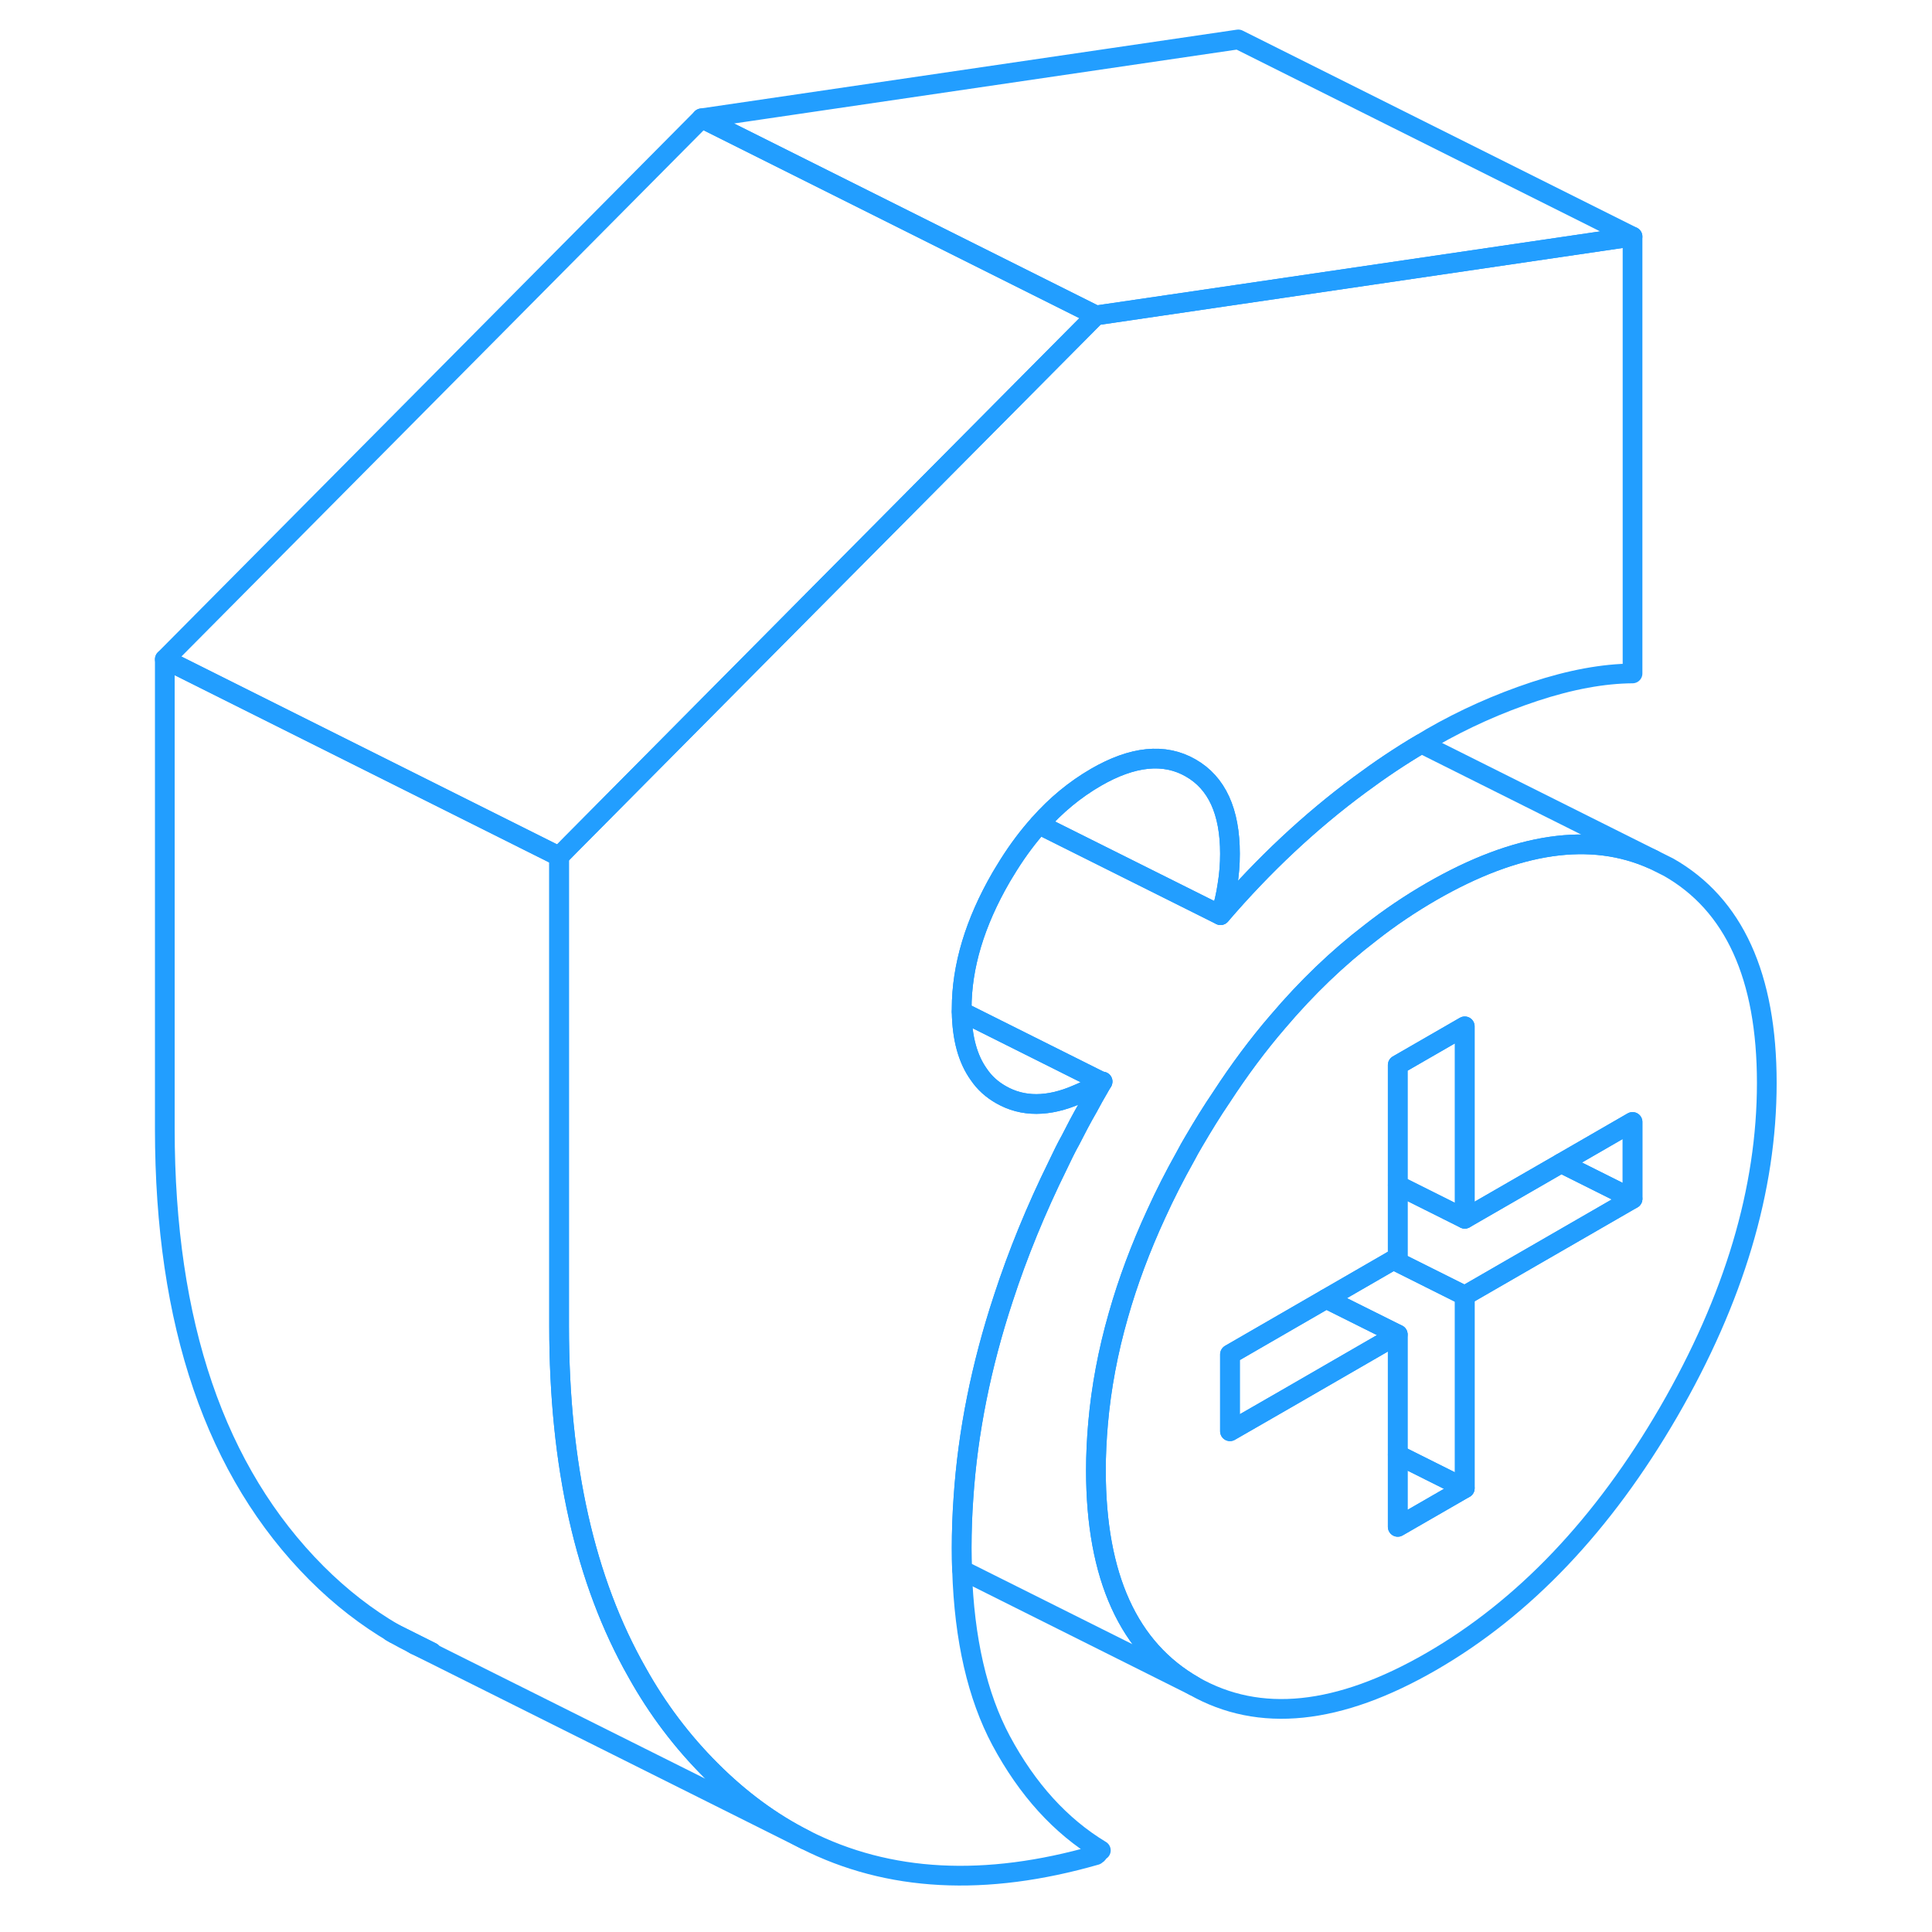 <svg width="48" height="48" viewBox="0 0 87 98" fill="none" xmlns="http://www.w3.org/2000/svg" stroke-width="1px" stroke-linecap="round" stroke-linejoin="round"><path d="M14.5 82.86C14.81 83.04 15.13 83.21 15.45 83.37L15.56 83.43C15.84 83.56 16.12 83.69 16.4 83.81L14.5 82.86Z" stroke="#229EFF" stroke-linejoin="round"/><path d="M79.14 43.99L78.36 43.6C75.2 42.18 71.45 42.72 67.1 45.23C66.03 45.85 65 46.54 64.01 47.32C62.34 48.6 60.78 50.1 59.32 51.82C58.31 52.99 57.36 54.27 56.46 55.65C55.97 56.37 55.51 57.12 55.06 57.89C54.91 58.14 54.77 58.39 54.64 58.64C54.09 59.62 53.59 60.6 53.15 61.57C52.35 63.3 51.71 65.02 51.23 66.71C50.7 68.56 50.36 70.38 50.2 72.19C50.13 72.99 50.09 73.79 50.09 74.58C50.09 79.98 51.75 83.63 55.06 85.52C58.38 87.41 62.39 87 67.1 84.28C71.81 81.56 75.82 77.34 79.14 71.62C82.46 65.89 84.12 60.33 84.12 54.93C84.12 49.53 82.46 45.88 79.14 43.99ZM77.31 60.81L68.8 65.72V75.49L65.4 77.45V67.69L59.74 70.96L56.89 72.6V68.7L61.77 65.88L65.18 63.91L65.4 63.78V54.02L68.8 52.06V61.82L73.69 59L77.31 56.91V60.81Z" stroke="#229EFF" stroke-linejoin="round"/><path d="M68.8 75.49L65.4 77.45V73.79L68.8 75.49Z" stroke="#229EFF" stroke-linejoin="round"/><path d="M77.31 56.91V60.81L73.69 59L77.31 56.91Z" stroke="#229EFF" stroke-linejoin="round"/><path d="M77.31 60.81L68.8 65.72L65.18 63.91L65.4 63.78V60.12L68.8 61.82L73.69 59L77.31 60.81Z" stroke="#229EFF" stroke-linejoin="round"/><path d="M68.8 65.72V75.49L65.4 73.79V67.69L61.77 65.88L65.18 63.91L68.8 65.72Z" stroke="#229EFF" stroke-linejoin="round"/><path d="M65.4 67.69L59.74 70.96L56.89 72.6V68.7L61.77 65.88L65.4 67.69Z" stroke="#229EFF" stroke-linejoin="round"/><path d="M77.31 12V34.16C75.84 34.17 74.18 34.47 72.33 35.08C70.49 35.69 68.75 36.47 67.1 37.42C66.93 37.52 66.76 37.62 66.6 37.72C65.53 38.35 64.49 39.05 63.48 39.8C60.96 41.66 58.6 43.87 56.41 46.42C56.57 45.9 56.69 45.4 56.76 44.9C56.85 44.36 56.89 43.83 56.89 43.31C56.89 41.17 56.23 39.71 54.89 38.95C53.56 38.19 51.96 38.35 50.09 39.43C49.04 40.04 48.07 40.83 47.2 41.82C46.66 42.42 46.15 43.1 45.67 43.86C45.58 44 45.49 44.15 45.4 44.3C45.36 44.37 45.32 44.43 45.28 44.5C43.95 46.8 43.28 49.02 43.28 51.17V51.32C43.3 52.66 43.59 53.72 44.15 54.5C44.44 54.93 44.82 55.27 45.28 55.53C46.38 56.16 47.68 56.16 49.16 55.51C49.46 55.39 49.77 55.23 50.09 55.05L50.4 54.88L50.43 54.86C50.43 54.86 50.42 54.87 50.42 54.88C50.36 54.96 50.32 55.06 50.26 55.15C50.06 55.49 49.87 55.83 49.69 56.17C49.37 56.72 49.08 57.28 48.8 57.83C48.57 58.24 48.37 58.66 48.17 59.08C47.05 61.35 46.13 63.6 45.4 65.84C44.27 69.26 43.59 72.65 43.37 75.99C43.31 76.83 43.28 77.67 43.28 78.51C43.28 78.89 43.28 79.27 43.3 79.64C43.41 83.16 44.08 86.04 45.28 88.29C46.61 90.77 48.3 92.63 50.34 93.86C50.28 93.89 50.24 93.93 50.21 93.98C50.19 94.03 50.14 94.07 50.09 94.1C44.48 95.71 39.57 95.46 35.35 93.32C33.64 92.46 32.04 91.28 30.56 89.8C29.1 88.34 27.85 86.69 26.82 84.84C24.18 80.2 22.86 74.34 22.86 67.26V43.44L23.45 42.84L36.1 30.09L50.09 16L57.31 14.94L77.31 12Z" stroke="#229EFF" stroke-linejoin="round"/><path d="M50.09 16L36.1 30.09L23.45 42.84L22.86 43.44L2.86 33.44L30.09 6L50.09 16Z" stroke="#229EFF" stroke-linejoin="round"/><path d="M77.31 12L57.31 14.94L50.09 16L30.09 6L57.31 2L77.31 12Z" stroke="#229EFF" stroke-linejoin="round"/><path d="M14.5 82.86L14.33 82.77" stroke="#229EFF" stroke-linejoin="round"/><path d="M78.36 43.6C75.2 42.18 71.45 42.72 67.1 45.23C66.03 45.85 65 46.54 64.01 47.32C62.34 48.6 60.78 50.1 59.32 51.82C58.31 52.99 57.36 54.27 56.46 55.65C55.97 56.37 55.51 57.12 55.06 57.89C54.91 58.14 54.77 58.39 54.64 58.64C54.09 59.62 53.59 60.6 53.15 61.57C52.35 63.3 51.71 65.02 51.23 66.71C50.7 68.56 50.36 70.38 50.2 72.19C50.13 72.99 50.09 73.79 50.09 74.58C50.09 79.98 51.75 83.63 55.06 85.52L43.3 79.64C43.29 79.27 43.28 78.89 43.28 78.51C43.28 77.67 43.31 76.83 43.37 75.99C43.59 72.65 44.27 69.26 45.4 65.84C46.13 63.6 47.05 61.35 48.17 59.08C48.37 58.66 48.57 58.24 48.8 57.83C49.08 57.28 49.37 56.72 49.69 56.17C49.87 55.83 50.06 55.49 50.26 55.15C50.32 55.06 50.36 54.96 50.42 54.88C50.42 54.87 50.43 54.87 50.43 54.86L50.4 54.88L43.28 51.32V51.17C43.28 49.02 43.95 46.8 45.28 44.5C45.32 44.43 45.36 44.37 45.4 44.3C45.49 44.15 45.58 44 45.67 43.86C46.15 43.1 46.66 42.42 47.2 41.82L56.41 46.42C58.6 43.87 60.96 41.66 63.48 39.8C64.49 39.05 65.53 38.35 66.6 37.72L78.36 43.6Z" stroke="#229EFF" stroke-linejoin="round"/><path d="M68.8 52.06V61.82L65.4 60.12V54.02L68.8 52.06Z" stroke="#229EFF" stroke-linejoin="round"/><path d="M15.56 83.43C15.84 83.56 16.12 83.69 16.4 83.81L14.5 82.86C13.11 82.05 11.79 81.03 10.56 79.8C5.43 74.66 2.86 67.15 2.86 57.26V33.44L22.86 43.44V67.26C22.86 74.34 24.18 80.2 26.82 84.84C27.85 86.69 29.1 88.34 30.56 89.8C32.04 91.28 33.64 92.46 35.35 93.32L15.56 83.43Z" stroke="#229EFF" stroke-linejoin="round"/><path d="M15.56 83.43L15.45 83.37" stroke="#229EFF" stroke-linejoin="round"/><path d="M56.89 43.31C56.89 43.83 56.85 44.36 56.76 44.9C56.69 45.4 56.57 45.9 56.41 46.42L47.2 41.82C48.07 40.83 49.04 40.04 50.09 39.43C51.96 38.35 53.56 38.19 54.89 38.95C56.23 39.71 56.89 41.17 56.89 43.31Z" stroke="#229EFF" stroke-linejoin="round"/><path d="M50.4 54.88L50.09 55.05C49.77 55.23 49.46 55.39 49.16 55.51C47.68 56.16 46.38 56.16 45.28 55.53C44.82 55.27 44.44 54.93 44.15 54.5C43.59 53.72 43.3 52.66 43.28 51.32L50.4 54.88Z" stroke="#229EFF" stroke-linejoin="round"/><path d="M50.42 54.88H50.4" stroke="#229EFF" stroke-linejoin="round"/></svg>